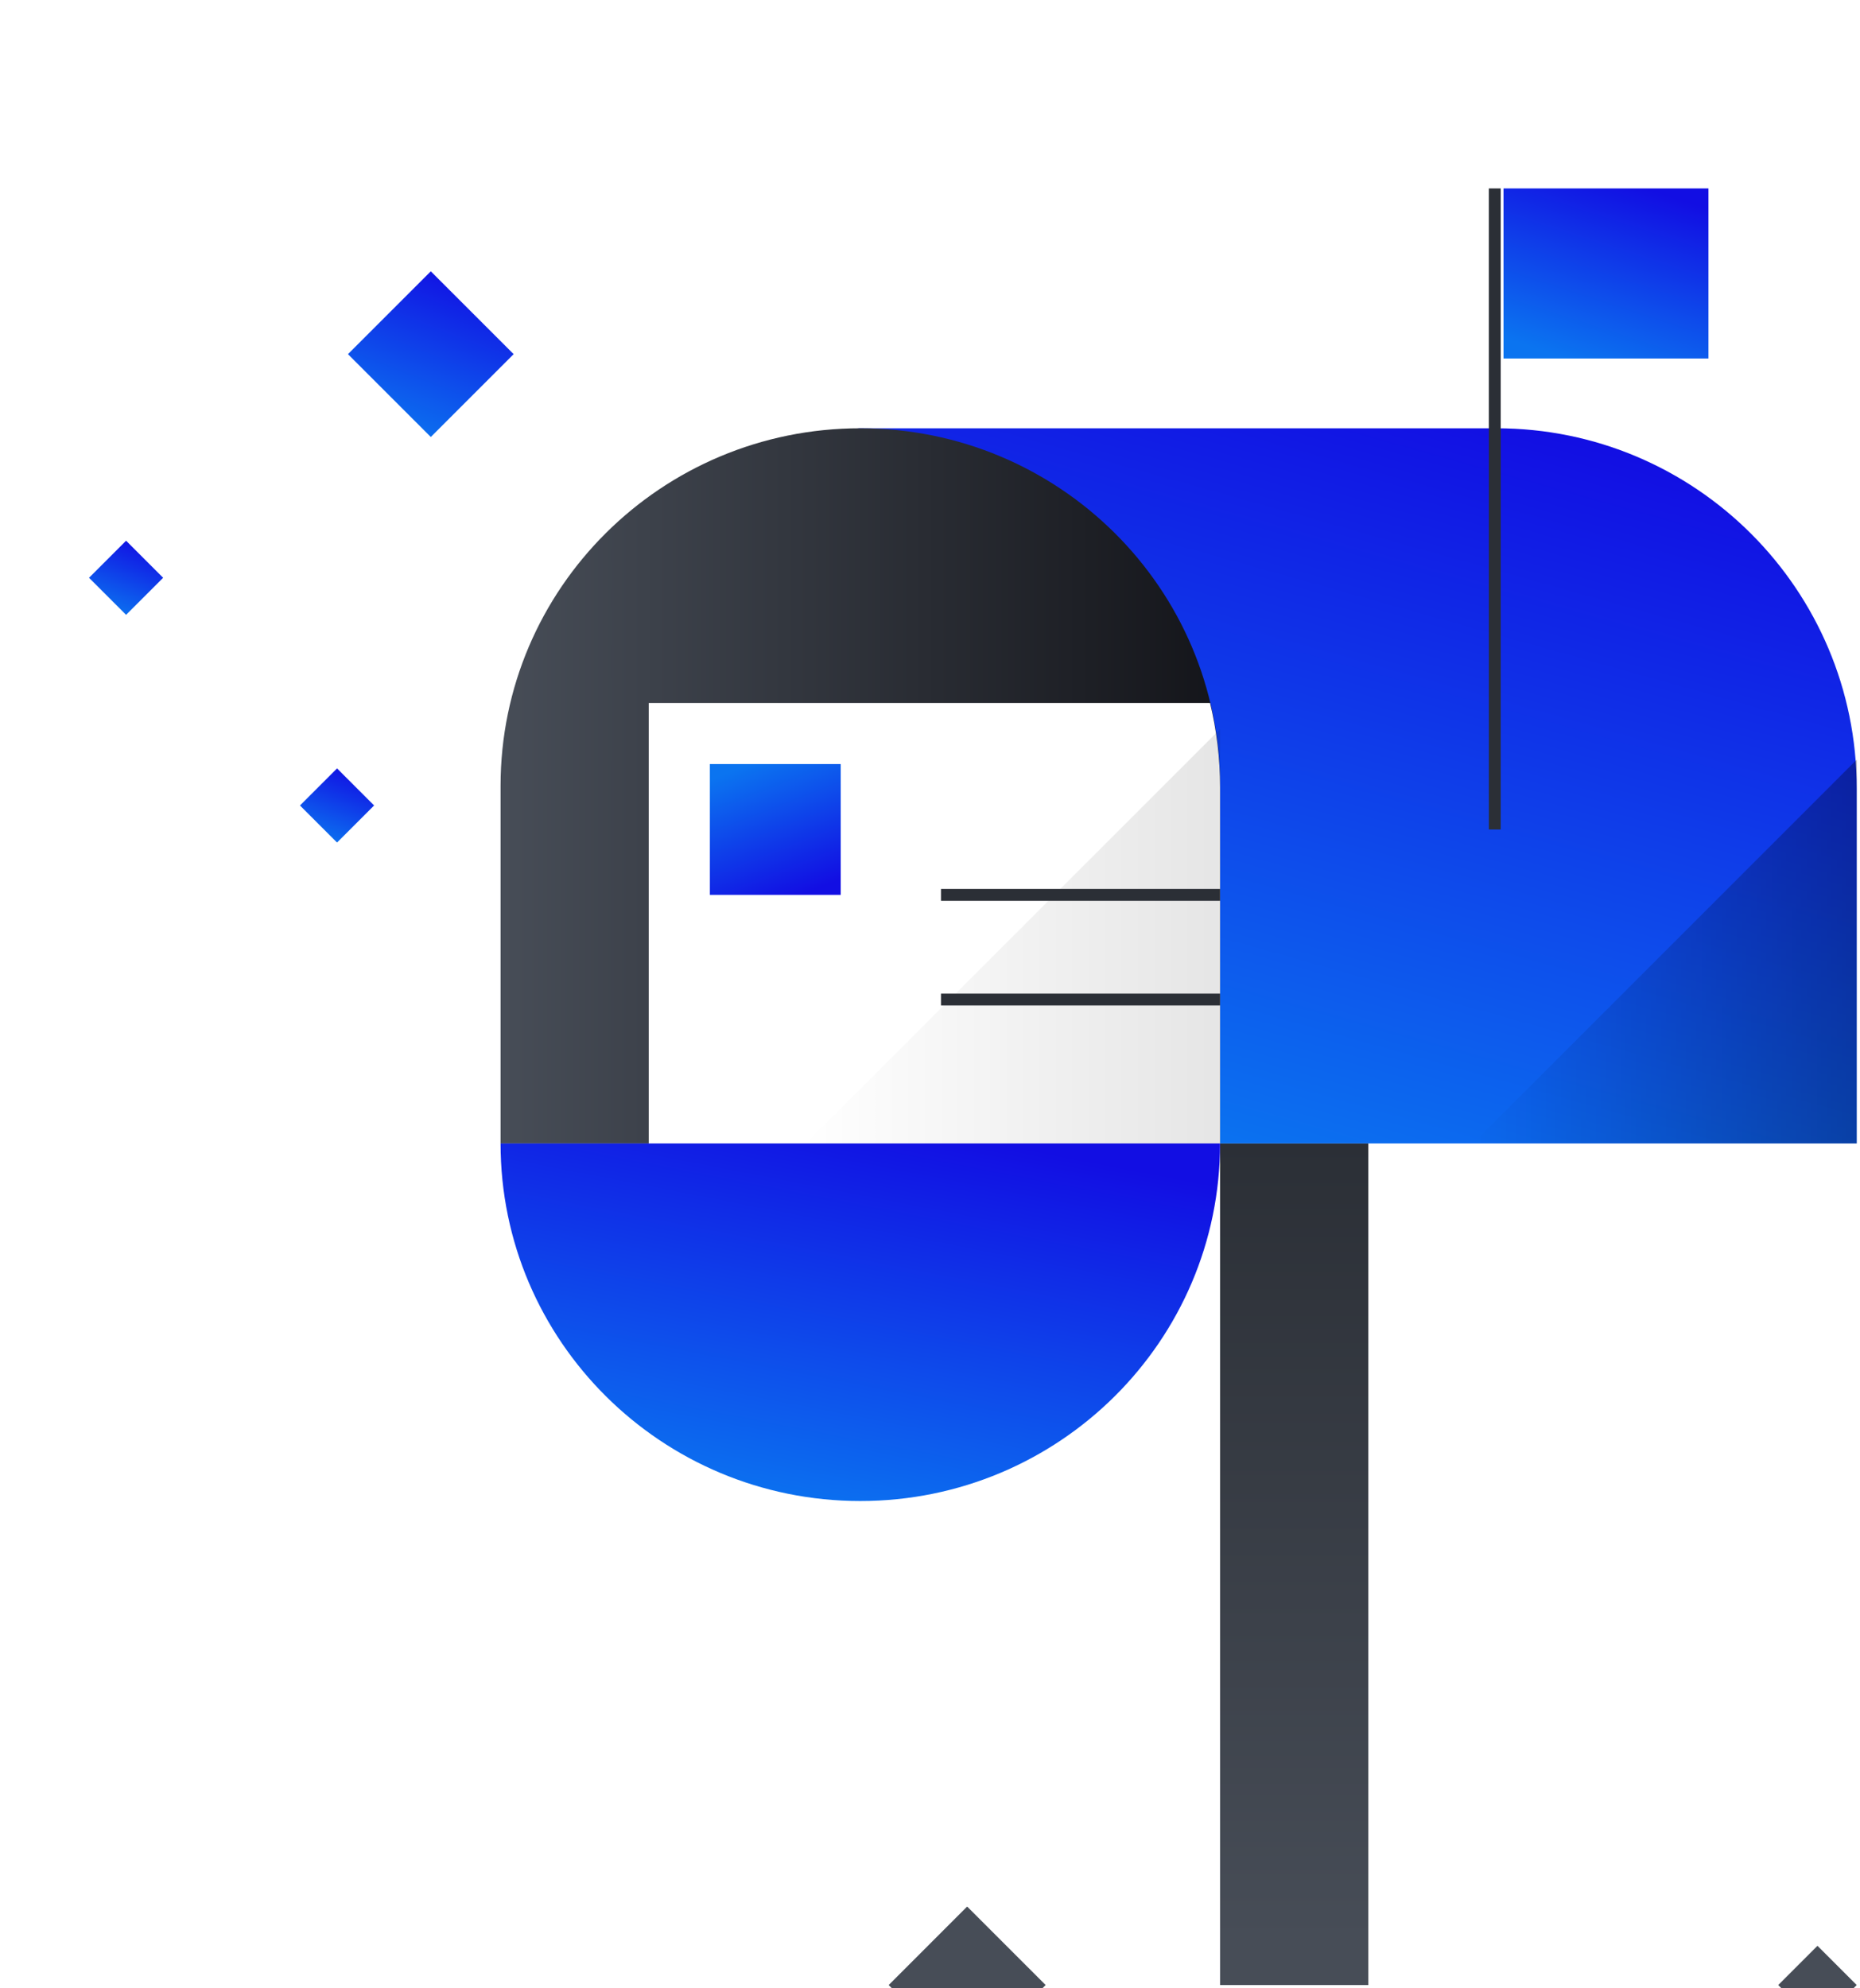 <svg width="305" height="326" viewBox="0 0 305 326" fill="none" xmlns="http://www.w3.org/2000/svg">
<g filter="url(#filter0_d_5_2431)">
<path d="M200.065 325.5H224.377V187.496H200.065V325.5Z" fill="url(#paint0_linear_5_2431)"/>
<path d="M304.462 129.315C304.462 96.682 278.007 70.228 245.374 70.228H140.735L140.716 187.497H304.462V129.315Z" fill="url(#paint1_linear_5_2431)"/>
<path d="M141.074 70.228C108.494 70.228 82.082 96.479 82.082 128.861V187.495H200.065V128.861C200.065 96.479 173.653 70.228 141.074 70.228Z" fill="url(#paint2_linear_5_2431)"/>
<path fill-rule="evenodd" clip-rule="evenodd" d="M198.423 115.276H106.376V187.964H200.065V129.123C200.065 124.354 199.497 119.717 198.423 115.276Z" fill="white"/>
<path opacity="0.1" d="M200.065 119.566L131.421 188.21H200.065V119.566Z" fill="url(#paint3_linear_5_2431)"/>
<path d="M141.074 246.13C108.494 246.13 82.082 219.878 82.082 187.496H200.065C200.065 219.878 173.653 246.13 141.074 246.13Z" fill="url(#paint4_linear_5_2431)"/>
<path d="M246.543 30.9H280.15V58.787H246.543V30.9Z" fill="url(#paint5_linear_5_2431)"/>
<path d="M116.405 146.737H137.856V125.286H116.405V146.737Z" fill="url(#paint6_linear_5_2431)"/>
<path d="M200.065 146.738H154.302M245.113 136.012V30.9M200.065 163.899H154.302" stroke="#2B2F36" stroke-width="1.944"/>
<path opacity="0.3" d="M304.462 124.571L241.538 187.495H304.462V124.571Z" fill="url(#paint7_linear_5_2431)"/>
<path d="M145.722 325.5L158.592 312.629L171.463 325.5L158.592 338.371L145.722 325.5ZM291.591 325.5L298.026 319.064L304.462 325.5L298.026 331.935L291.591 325.5Z" fill="#474D57"/>
<path d="M57.056 58.072L70.642 71.658L84.228 58.072L70.642 44.486L57.056 58.072Z" fill="url(#paint8_linear_5_2431)"/>
<path d="M49.19 132.079L55.268 138.157L61.346 132.079L55.268 126.001L49.19 132.079Z" fill="url(#paint9_linear_5_2431)"/>
<path d="M14.597 94.742L20.675 100.819L26.753 94.742L20.675 88.664L14.597 94.742Z" fill="url(#paint10_linear_5_2431)"/>
<path d="M24.164 160.324L34.889 171.049L45.615 160.324L34.889 149.598L24.164 160.324ZM152.872 20.175L157.877 25.18L162.883 20.175L157.877 15.169L152.872 20.175ZM72.072 261.86L77.077 266.866L82.082 261.86L77.077 256.855L72.072 261.86Z" fill="white"/>
</g>
<defs>
<filter id="filter0_d_5_2431" x="0.018" y="0.59" width="319.023" height="352.36" filterUnits="userSpaceOnUse" color-interpolation-filters="sRGB">
<feFlood flood-opacity="0" result="BackgroundImageFix"/>
<feColorMatrix in="SourceAlpha" type="matrix" values="0 0 0 0 0 0 0 0 0 0 0 0 0 0 0 0 0 0 127 0" result="hardAlpha"/>
<feOffset/>
<feGaussianBlur stdDeviation="7.29"/>
<feColorMatrix type="matrix" values="0 0 0 0 0 0 0 0 0 0 0 0 0 0 0 0 0 0 0.03 0"/>
<feBlend mode="normal" in2="BackgroundImageFix" result="effect1_dropShadow_5_2431"/>
<feBlend mode="normal" in="SourceGraphic" in2="effect1_dropShadow_5_2431" result="shape"/>
</filter>
<linearGradient id="paint0_linear_5_2431" x1="210.799" y1="318.236" x2="210.799" y2="187.496" gradientUnits="userSpaceOnUse">
<stop stop-color="#474D57"/>
<stop offset="1" stop-color="#2B2F36"/>
</linearGradient>
<linearGradient id="paint1_linear_5_2431" x1="190.532" y1="187.497" x2="225.621" y2="62.105" gradientUnits="userSpaceOnUse">
<stop stop-color="#0B74F0"/>
<stop offset="1" stop-color="#120EE3"/>
</linearGradient>
<linearGradient id="paint2_linear_5_2431" x1="82.371" y1="107.356" x2="199.986" y2="107.356" gradientUnits="userSpaceOnUse">
<stop stop-color="#474D57"/>
<stop offset="1" stop-color="#14151A"/>
</linearGradient>
<linearGradient id="paint3_linear_5_2431" x1="200.065" y1="153.888" x2="131.421" y2="153.888" gradientUnits="userSpaceOnUse">
<stop/>
<stop offset="1" stop-opacity="0"/>
</linearGradient>
<linearGradient id="paint4_linear_5_2431" x1="117.976" y1="246.13" x2="130.627" y2="180.982" gradientUnits="userSpaceOnUse">
<stop stop-color="#0B74F0"/>
<stop offset="1" stop-color="#120EE3"/>
</linearGradient>
<linearGradient id="paint5_linear_5_2431" x1="256.767" y1="58.787" x2="266.201" y2="29.692" gradientUnits="userSpaceOnUse">
<stop stop-color="#0B74F0"/>
<stop offset="1" stop-color="#120EE3"/>
</linearGradient>
<linearGradient id="paint6_linear_5_2431" x1="122.931" y1="125.286" x2="131.315" y2="146.743" gradientUnits="userSpaceOnUse">
<stop stop-color="#0B74F0"/>
<stop offset="1" stop-color="#120EE3"/>
</linearGradient>
<linearGradient id="paint7_linear_5_2431" x1="304.462" y1="156.033" x2="241.538" y2="156.033" gradientUnits="userSpaceOnUse">
<stop/>
<stop offset="1" stop-opacity="0"/>
</linearGradient>
<linearGradient id="paint8_linear_5_2431" x1="65.322" y1="71.658" x2="75.942" y2="44.479" gradientUnits="userSpaceOnUse">
<stop stop-color="#0B74F0"/>
<stop offset="1" stop-color="#120EE3"/>
</linearGradient>
<linearGradient id="paint9_linear_5_2431" x1="52.889" y1="138.157" x2="57.64" y2="125.998" gradientUnits="userSpaceOnUse">
<stop stop-color="#0B74F0"/>
<stop offset="1" stop-color="#120EE3"/>
</linearGradient>
<linearGradient id="paint10_linear_5_2431" x1="18.295" y1="100.819" x2="23.047" y2="88.66" gradientUnits="userSpaceOnUse">
<stop stop-color="#0B74F0"/>
<stop offset="1" stop-color="#120EE3"/>
</linearGradient>
</defs>
</svg>
